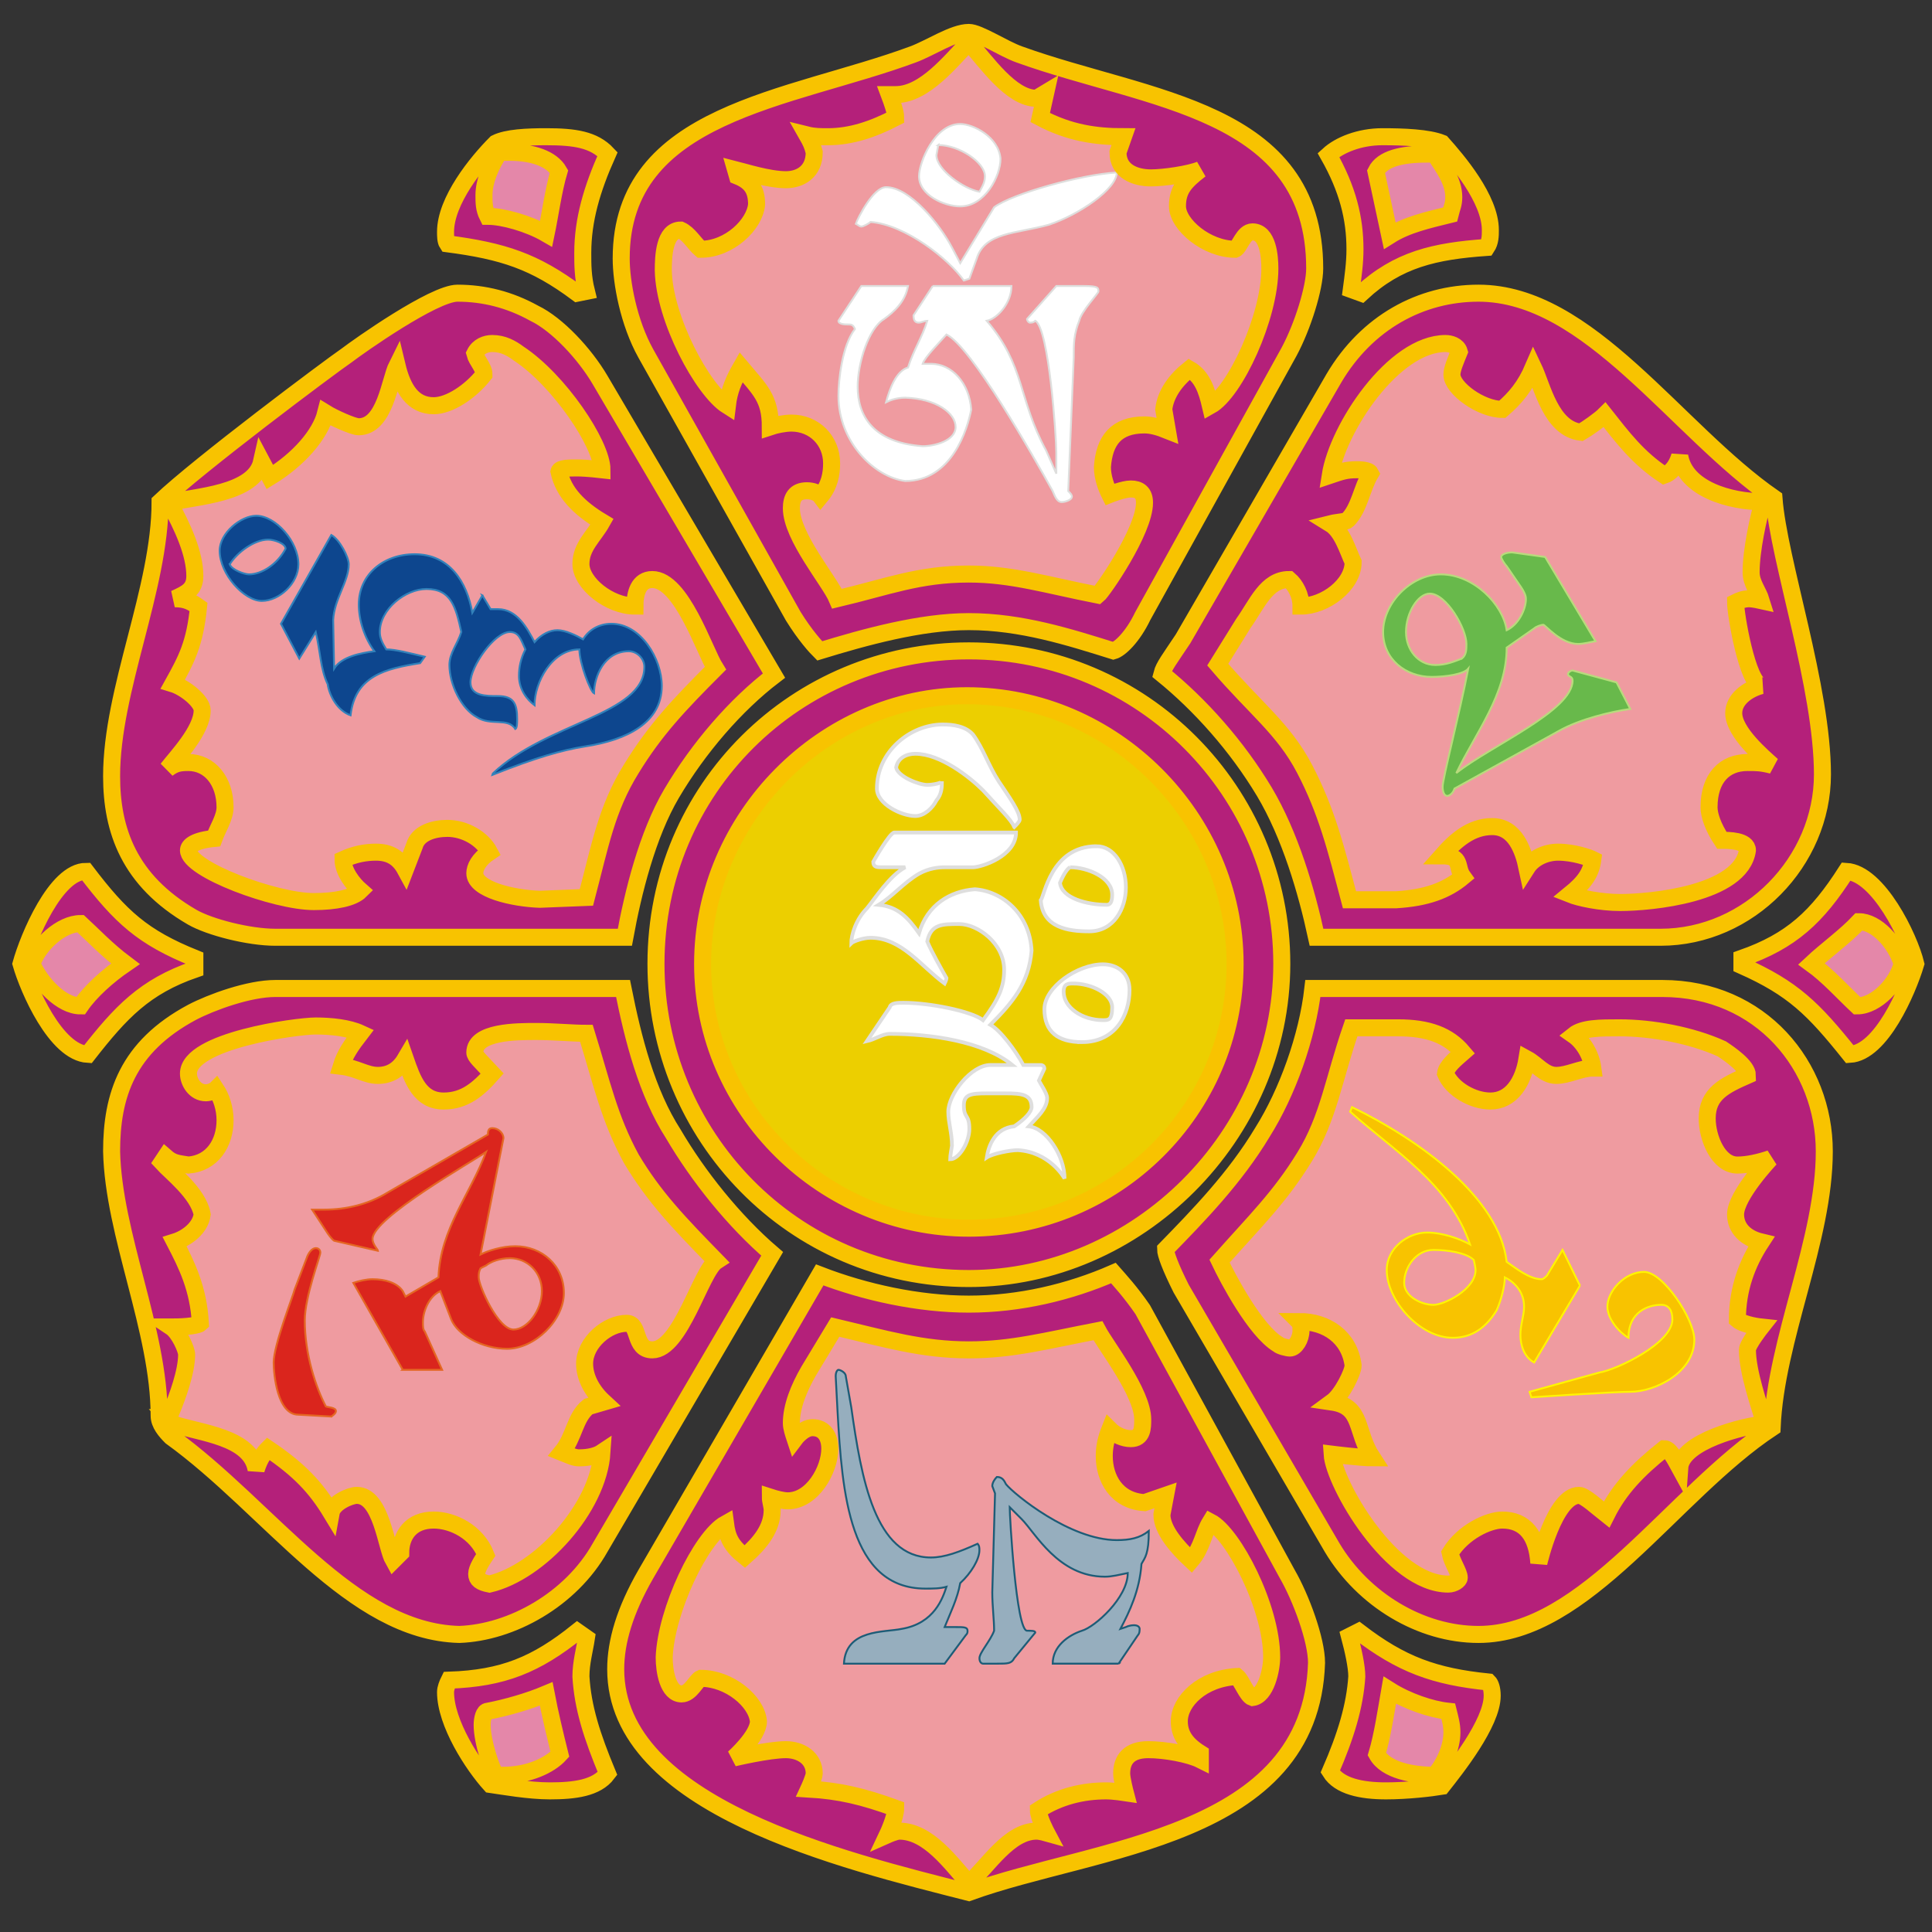 <?xml version="1.0" encoding="utf-8"?>
<svg version="1.0" width="673.228" height="673.228" viewBox="0 0 64 64" id="svg2480" style="fill-rule:evenodd" xmlns="http://www.w3.org/2000/svg">
  <rect x="0" y="0" width="64" height="64" fill="#333333" stroke="none"/>
  <g id="g3870" style="" transform="matrix(0.353, 0, 0, 0.353, -1.439, -1.636)">
    <path d="m 55.486,163.636 c -1.633,0.686 -3.694,1.288 -5.498,1.632 -0.345,0 -0.515,0.686 -0.515,1.288 0,1.633 0.945,4.294 1.288,4.726 l 0.688,0 c 2.405,0 4.381,-0.947 5.325,-1.978 -0.429,-1.717 -0.945,-3.865 -1.288,-5.668 l -6e-6,1e-5 z m 79.2,-0.343 c -0.343,1.975 -0.686,4.294 -1.202,6.011 0.858,1.546 3.436,1.978 5.411,1.978 0.858,-0.947 1.632,-2.577 1.632,-4.038 0,-0.688 -0.172,-1.29 -0.345,-1.976 -1.631,-0.172 -3.865,-0.946 -5.498,-1.975 l 0,-1e-5 z m 39.601,-68.207 c 1.546,1.117 3.007,2.748 4.294,3.951 1.805,0 3.781,-2.148 4.21,-3.951 -0.602,-1.976 -2.405,-3.951 -4.038,-3.951 -1.288,1.374 -3.093,2.663 -4.467,3.951 z m -39.601,-68.377 -1.288,-6.013 c 0.602,-1.203 2.405,-1.633 4.724,-1.633 l 0.774,0 c 0.858,1.29 1.803,2.577 1.803,4.038 0,0.688 -0.171,0.945 -0.343,1.633 -2.062,0.515 -4.037,0.945 -5.67,1.976 l 0,10e-6 z M 55.486,26.537 c -1.633,-0.945 -4.037,-1.633 -5.498,-1.633 -0.345,-0.686 -0.345,-1.288 -0.345,-1.976 0,-1.288 0.602,-2.748 1.462,-4.037 l 0.945,0 c 2.146,0 3.951,0.602 4.637,1.805 -0.515,1.717 -0.858,4.208 -1.202,5.841 l -1e-6,0 z m -39.515,68.55 c -1.633,1.117 -3.265,2.577 -4.21,3.951 -1.803,0 -3.779,-2.148 -4.553,-3.951 0.602,-1.803 2.75,-3.779 4.553,-3.779 1.117,1.029 2.491,2.491 4.21,3.779 z" id="_26327096" style="fill:#e487a9;stroke:#f19abe;stroke-width:0.564;stroke-miterlimit:4;stroke-opacity:1;stroke-dasharray:none"/>
    <path d="m 63.475,113.382 c 2.148,3.608 4.467,6.013 7.989,9.622 -1.46,0.945 -3.35,8.332 -6.013,8.332 -1.805,0 -1.117,-2.491 -2.405,-2.491 -1.805,0 -3.951,1.805 -3.951,3.781 0,1.288 0.686,2.577 1.803,3.608 l -1.46,0.429 c -1.29,1.031 -1.29,2.834 -2.491,4.294 0.859,0.345 1.202,0.515 1.633,0.515 0.858,0 1.631,-0.17 2.146,-0.515 -0.343,5.241 -5.841,11.254 -10.566,12.369 -0.858,-0.171 -1.202,-0.429 -1.202,-0.945 0,-0.515 0.515,-1.287 0.858,-1.803 -0.858,-2.148 -3.093,-3.265 -4.896,-3.265 -2.148,0 -3.093,1.462 -3.093,3.093 l -0.688,0.688 c -0.686,-1.204 -1.115,-6.099 -3.436,-6.099 -0.6,0 -2.233,0.687 -2.405,1.632 -1.46,-2.405 -3.006,-4.038 -5.927,-6.013 -0.343,0.343 -0.772,0.858 -1.117,1.975 -0.515,-3.092 -5.239,-3.436 -7.816,-4.294 l -0.515,-0.602 c 0.172,0 0.172,-0.345 0.343,-0.516 0.602,-1.46 1.46,-3.781 1.46,-5.411 0,-0.431 -0.686,-2.062 -1.46,-2.577 1.633,0 2.577,-0.172 2.75,-0.345 -0.172,-3.264 -1.29,-5.498 -2.405,-7.644 1.115,-0.345 2.405,-1.29 2.575,-2.577 -0.343,-1.976 -2.92,-3.951 -3.779,-4.896 l 0.343,-0.515 c 0.688,0.602 1.117,0.602 2.148,0.772 2.234,-0.17 3.436,-2.062 3.436,-4.208 0,-1.117 -0.343,-2.148 -0.859,-2.922 -0.172,0.173 -0.602,0.345 -0.945,0.345 -1.031,0 -1.633,-1.031 -1.633,-1.805 0,-3.091 10.137,-4.467 11.94,-4.467 1.46,0 3.093,0.172 4.21,0.688 -0.86,1.117 -1.46,1.975 -1.805,3.093 1.46,0.17 2.32,0.858 3.436,0.858 1.117,0 1.976,-0.515 2.577,-1.546 0.688,1.975 1.376,3.951 3.608,3.951 1.976,0 3.265,-1.117 4.553,-2.577 -1.117,-1.202 -1.633,-1.631 -1.633,-1.975 0,-1.976 3.951,-1.976 5.756,-1.976 1.631,0 3.436,0.172 4.724,0.172 1.46,4.724 2.148,7.988 4.21,11.767 l -6e-6,1.1e-4 z m 31.697,17.953 c 4.038,0 7.216,-0.859 12.112,-1.803 0.774,1.46 4.21,5.841 4.21,8.332 0,0.774 0,1.805 -1.117,1.805 -0.687,0 -1.46,-0.345 -1.975,-0.858 -0.343,0.858 -0.516,1.631 -0.516,2.491 0,2.06 1.117,4.208 3.779,4.38 l 1.976,-0.687 -0.343,1.805 c 0,1.46 1.46,3.091 2.749,4.294 1.031,-1.204 1.115,-2.491 1.803,-3.609 2.148,1.117 5.755,7.989 5.755,12.714 0,1.115 -0.514,3.607 -1.803,3.779 -0.515,-0.172 -1.031,-1.633 -1.46,-1.975 -3.263,0.172 -5.411,2.319 -5.411,4.21 0,1.202 0.602,2.146 1.976,3.007 l 0,0.6 c -1.031,-0.515 -3.265,-0.945 -4.896,-0.945 -1.805,0 -2.491,0.945 -2.491,2.235 0,0.515 0.343,1.803 0.343,1.803 0,0 -1.117,-0.171 -1.803,-0.171 -2.148,0 -4.382,0.515 -6.358,1.803 0,0.688 0.774,2.148 0.774,2.148 0,0 -0.602,-0.173 -0.945,-0.173 -2.577,0 -4.553,3.265 -6.358,4.896 -1.631,-1.803 -3.779,-4.896 -6.529,-4.896 -0.343,0 -1.115,0.343 -1.115,0.343 0,0 0.772,-1.631 0.772,-2.491 -3.093,-1.115 -5.239,-1.631 -8.161,-1.803 0,0 0.516,-1.117 0.516,-1.46 0,-1.46 -1.288,-2.235 -2.662,-2.235 -1.633,0 -4.896,0.774 -4.896,0.774 0,0 2.319,-2.062 2.319,-3.436 -0.172,-1.891 -2.75,-4.038 -5.411,-4.038 -0.429,0.171 -0.945,1.46 -1.805,1.46 -1.288,0 -1.631,-2.148 -1.631,-3.436 0.171,-4.382 3.436,-11.254 5.755,-12.542 0.172,1.288 0.515,2.062 1.803,3.093 1.462,-1.29 2.577,-2.664 2.577,-4.382 0,-0.343 -0.171,-0.858 -0.171,-1.202 0.516,0.171 1.202,0.343 1.631,0.343 2.32,0 3.953,-2.921 3.953,-4.896 0,-1.117 -0.516,-1.976 -1.633,-1.976 -0.86,0 -1.633,1.031 -1.633,1.031 -0.172,-0.515 -0.343,-1.031 -0.343,-1.46 0,-1.547 0.686,-3.265 1.631,-4.896 l 2.491,-4.124 c 4.725,1.117 8.161,2.146 12.542,2.146 l 1.2e-5,5e-5 z m 31.526,-18.124 c 2.234,-3.608 2.75,-7.387 4.382,-12.113 l 4.38,0 c 2.834,0 4.724,0.688 6.099,2.319 -0.688,0.602 -1.546,1.29 -1.633,1.975 0.602,1.46 2.577,2.577 4.208,2.577 1.976,0 3.093,-1.803 3.438,-3.951 0.945,0.515 1.631,1.546 2.748,1.546 1.117,0 2.319,-0.688 3.436,-0.688 -0.17,-1.288 -0.945,-2.491 -1.803,-3.091 0.859,-0.688 2.491,-0.688 4.294,-0.688 3.093,0 6.787,0.688 9.622,1.976 0.772,0.515 2.405,1.633 2.405,2.491 -2.148,0.945 -3.779,1.719 -3.779,4.037 0,1.803 1.031,4.381 2.834,4.381 0.945,0 2.062,-0.257 3.093,-0.602 0,0 -3.265,3.438 -3.265,5.241 0,1.288 0.945,2.232 2.407,2.577 -1.29,1.975 -2.234,4.38 -2.234,7.301 0.602,0.515 2.234,0.688 2.234,0.688 0,0 -1.29,1.631 -1.29,2.146 0,2.062 1.117,5.241 1.632,6.96 -1.976,0.17 -7.818,1.631 -7.989,4.122 -0.515,-0.945 -0.945,-1.803 -1.46,-1.803 -2.491,1.975 -4.21,3.779 -5.411,6.186 -0.774,-0.602 -2.062,-1.805 -2.577,-1.805 -2.321,0 -3.781,6.356 -3.781,6.356 -0.171,-2.576 -1.288,-4.037 -3.436,-4.037 -1.288,0 -3.693,1.117 -4.896,3.093 0.172,0.86 0.859,1.805 0.859,2.32 0,0.257 -0.515,0.6 -1.031,0.6 -5.326,0 -10.737,-9.449 -10.909,-12.197 0,0 2.75,0.343 3.781,0.343 -1.632,-2.491 -0.86,-4.81 -3.781,-5.239 0.945,-0.688 1.976,-2.836 1.976,-3.436 -0.343,-2.664 -2.491,-4.124 -5.068,-4.124 0.172,0.171 0.172,0.686 0.172,0.859 0,0.774 -0.515,1.632 -1.031,1.632 -0.257,0 -0.945,-0.172 -1.117,-0.345 -2.147,-1.288 -4.724,-6.184 -5.498,-7.816 3.351,-3.779 5.67,-6.013 7.989,-9.792 l 2e-5,-10e-6 z m 0,-36.422 c -1.976,-3.781 -4.638,-5.67 -8.16,-9.794 l 2.405,-3.865 c 1.288,-1.803 2.148,-4.124 4.294,-4.124 0.602,0.516 1.117,1.46 1.117,2.491 2.235,0 4.896,-1.976 4.896,-4.124 -0.515,-1.115 -1.031,-2.92 -2.148,-3.607 0.688,-0.172 1.462,-0.172 1.633,-0.345 1.117,-1.115 1.29,-2.92 2.148,-4.38 -0.172,-0.343 -1.031,-0.343 -1.288,-0.343 -1.031,0 -1.462,0.171 -2.493,0.515 0.688,-4.381 5.929,-12.369 10.825,-12.369 0.429,0 1.117,0.171 1.288,0.772 -0.343,0.859 -0.686,1.633 -0.686,2.148 0,1.288 2.748,3.264 4.724,3.264 1.203,-1.031 2.148,-2.148 2.92,-3.951 0.86,1.803 1.633,5.756 4.467,6.099 0.602,-0.343 1.805,-1.203 2.235,-1.633 1.632,2.062 3.093,4.037 5.584,5.67 0.516,-0.172 1.117,-0.688 1.46,-1.805 0.515,3.093 4.724,4.296 7.816,4.296 -0.429,1.46 -1.117,4.553 -1.117,6.615 0,1.029 0.688,1.803 0.947,2.662 0,0 -0.774,-0.171 -1.117,-0.171 -0.515,0 -0.945,0.171 -1.29,0.343 0,1.117 1.117,7.646 2.407,7.816 -1.29,0.345 -2.577,1.29 -2.577,2.577 0,1.803 2.748,4.124 3.606,4.896 -1.029,-0.257 -1.46,-0.257 -2.319,-0.257 -2.148,0 -3.609,1.46 -3.609,4.208 0,0.688 0.345,1.805 1.204,3.093 0.602,0 2.405,0 2.405,0.945 -0.602,4.124 -9.106,4.898 -11.94,4.898 -1.89,0 -3.865,-0.431 -4.725,-0.774 1.376,-1.117 1.977,-1.976 2.148,-3.264 -0.343,-0.172 -1.803,-0.688 -3.263,-0.688 -1.117,0 -2.321,0.515 -2.92,1.46 -0.345,-1.633 -1.117,-3.865 -3.265,-3.865 -1.976,0 -3.436,1.288 -4.724,2.748 1.975,0 1.287,1.031 1.975,1.976 -1.546,1.29 -3.437,1.976 -6.271,2.148 l -4.381,0 c -1.29,-4.896 -2.148,-8.332 -4.21,-12.283 l 4e-5,-3.6e-5 z M 95.172,58.492 c -4.724,0 -7.644,1.203 -12.369,2.32 -0.686,-1.633 -4.294,-5.842 -4.294,-8.504 0,-0.946 0.343,-1.633 1.46,-1.633 0.515,0 1.031,0.172 1.288,0.515 0.86,-1.031 1.031,-2.148 1.031,-3.093 0,-2.148 -1.633,-3.779 -3.779,-3.779 -0.602,0 -1.46,0.171 -1.976,0.343 0,-2.663 -0.945,-3.436 -2.75,-5.584 -0.686,1.203 -1.117,2.148 -1.288,3.608 -2.32,-1.46 -5.927,-8.161 -6.013,-12.714 0,-1.288 0.086,-3.779 1.633,-3.779 0.772,0.343 1.288,1.288 1.889,1.803 2.662,0 5.068,-2.319 5.239,-4.208 0,-1.376 -0.516,-2.148 -1.803,-2.663 l -0.172,-0.602 c 0.688,0.172 3.093,0.945 4.725,0.945 1.374,0 2.662,-0.772 2.662,-2.577 -0.171,-0.686 -0.343,-1.029 -0.686,-1.631 0.686,0.171 1.288,0.171 1.976,0.171 2.148,0 4.208,-0.686 6.356,-1.803 0,-0.515 -0.343,-1.46 -0.602,-2.148 l 0.602,0 c 2.75,0 5.241,-3.263 6.872,-4.896 1.633,1.803 3.951,5.241 6.358,5.241 l 0.858,-0.515 -0.515,2.319 c 2.748,1.46 5.239,1.803 7.817,1.803 l -0.516,1.46 c 0,1.805 1.633,2.407 3.093,2.407 1.203,0 3.608,-0.345 4.639,-0.774 -1.46,1.117 -2.148,1.89 -2.148,3.436 0,1.719 2.75,4.037 5.411,4.037 0.431,-0.171 0.774,-1.633 1.633,-1.633 1.46,0 1.632,2.32 1.632,3.438 0,4.553 -3.265,11.595 -5.584,12.885 -0.343,-1.46 -0.772,-2.75 -1.976,-3.436 -1.288,1.031 -2.234,2.319 -2.405,3.779 l 0.343,1.976 c -0.859,-0.343 -1.547,-0.515 -2.148,-0.515 -2.662,0 -3.779,1.46 -3.951,3.951 0,0.945 0.345,1.891 0.688,2.577 0,0 1.288,-0.515 1.975,-0.515 0.772,0 1.288,0.345 1.288,1.29 0,2.662 -3.951,8.332 -4.381,8.675 -4.81,-0.945 -8.075,-1.976 -12.112,-1.976 L 95.172,58.492 z M 29.544,49.386 c 2.662,-1.631 4.724,-3.951 5.239,-6.013 0.688,0.431 2.577,1.29 3.093,1.29 2.491,0 2.92,-4.381 3.608,-5.756 0.515,2.148 1.46,3.781 3.436,3.781 1.46,0 3.436,-1.29 4.724,-2.92 0,-0.688 -0.686,-1.29 -0.859,-1.976 0.345,-0.688 1.031,-0.945 1.633,-0.945 1.031,0 1.803,0.429 2.491,0.945 3.779,2.491 7.816,8.504 7.816,10.909 0,0 -1.46,-0.172 -2.319,-0.172 -0.774,0 -1.633,0 -1.719,0.343 0.431,1.977 1.891,3.438 4.038,4.725 -0.772,1.374 -1.976,2.319 -1.976,3.951 0,1.803 2.663,3.951 5.068,3.951 0,-1.202 0.343,-2.491 1.633,-2.491 2.748,0 4.896,6.701 5.927,8.334 -3.436,3.436 -5.67,5.797 -7.903,9.449 -2.32,3.737 -2.92,7.173 -4.21,12.069 l -4.381,0.172 c -2.491,-0.086 -6.099,-0.903 -6.099,-2.449 0,-0.516 0.345,-1.288 1.374,-1.976 -0.686,-1.288 -2.319,-2.234 -3.951,-2.234 -1.288,0 -2.748,0.431 -3.091,1.633 l -0.86,2.234 c -0.602,-1.117 -1.46,-1.633 -2.748,-1.633 -0.945,0 -1.976,0.172 -3.093,0.688 0,1.115 0.945,2.319 1.633,2.92 -0.688,0.686 -2.32,1.031 -4.382,1.031 -3.607,0 -11.768,-3.006 -11.768,-4.812 0,-0.429 0.602,-0.945 2.405,-1.115 0.343,-0.947 1.031,-1.977 1.031,-2.922 0,-2.491 -1.46,-4.208 -3.436,-4.208 -0.858,0 -1.288,0.086 -1.976,0.602 0.858,-1.117 3.263,-3.608 3.263,-5.498 0,-0.86 -1.631,-2.148 -2.748,-2.491 1.288,-2.32 2.062,-3.781 2.405,-7.217 -0.602,-0.429 -1.117,-0.772 -2.232,-0.772 1.115,-0.515 1.889,-0.86 1.889,-2.148 0,-2.062 -1.117,-4.553 -2.405,-6.872 2.405,-0.602 7.989,-0.774 8.675,-3.867 l 0.774,1.46 1.4e-5,3.3e-5 z" id="_26312976" style="fill:#ef9ba0;stroke:#f19abe;stroke-width:0.564;stroke-miterlimit:4;stroke-opacity:1;stroke-dasharray:none"/>
    <path d="m 70.174,95.086 c 0,-13.745 11.426,-25.17 24.827,-25.17 13.743,0 25.168,11.425 25.168,25.17 0,13.743 -11.252,24.825 -24.997,24.825 -13.571,0 -24.997,-11.082 -24.997,-24.825 l -1e-4,0 z" id="_26312200" style="fill:#eccf00;stroke:#fac300;stroke-width:0.564;stroke-miterlimit:4;stroke-opacity:1;stroke-dasharray:none"/>
  </g>
  <g id="g2516" style="" transform="matrix(0.353, 0, 0, 0.353, -1.439, -1.636)">
    <path d="m 25.635,57.589 c 0.688,-1.117 2.32,-2.319 3.608,-2.319 0.515,0 1.633,0.343 1.633,0.859 -0.774,1.46 -2.234,2.405 -3.436,2.405 -0.429,0 -1.633,-0.429 -1.805,-0.945 l 1e-5,3e-6 z m 3.007,3.436 c 1.633,0 3.436,-1.633 3.436,-3.436 0,-2.148 -2.146,-4.553 -3.951,-4.553 -1.46,0 -3.436,1.633 -3.436,3.265 0,2.233 2.32,4.724 3.951,4.724 l 0,0 z m 20.703,-0.516 -0.945,1.633 c -0.515,-2.92 -2.148,-5.498 -5.412,-5.498 -2.922,0 -5.241,1.89 -5.241,4.725 0,1.46 0.516,3.091 1.46,4.38 -1.288,0.171 -3.093,0.516 -3.779,1.633 l -0.086,-4.553 c 0.086,-1.976 1.46,-3.608 1.46,-5.241 0,-0.688 -0.859,-2.319 -1.633,-2.748 l -4.724,8.332 1.717,3.263 1.546,-2.491 c 0.429,1.805 0.429,3.438 1.117,4.898 0.172,1.115 0.945,2.491 2.148,2.92 0.429,-3.694 3.263,-4.38 6.529,-4.896 l 0.429,-0.602 c -1.46,-0.345 -2.75,-0.688 -3.608,-0.688 -0.429,-0.688 -0.602,-1.117 -0.602,-1.633 0,-2.146 2.405,-4.037 4.381,-4.037 2.32,0 2.75,1.719 3.265,4.037 -0.345,1.117 -1.117,1.976 -1.117,3.093 0,1.805 1.117,4.124 2.577,4.896 1.288,0.86 2.92,0 3.608,1.117 0.171,-0.086 0.171,-0.602 0.171,-0.945 0,-1.46 -0.343,-2.148 -1.803,-2.148 -1.117,0 -2.577,0 -2.577,-1.288 0,-1.46 2.234,-4.725 3.694,-4.725 0.859,0 1.031,0.688 1.46,1.633 -0.429,0.858 -0.602,1.633 -0.602,2.491 0,1.29 0.772,2.234 1.46,2.75 0,-2.148 1.633,-5.241 4.21,-5.241 0,1.289 1.031,3.951 1.374,4.124 0,-1.546 0.945,-3.951 3.263,-3.951 0.774,0 1.46,0.686 1.46,1.46 0,4.509 -9.148,5.197 -14.216,10.007 l -0.042,0.13 c 4.124,-1.633 6.529,-2.32 8.677,-2.663 3.951,-0.602 7.215,-2.234 7.215,-5.67 0,-2.577 -1.976,-5.841 -4.724,-5.841 -1.203,0 -2.148,0.602 -2.663,1.46 -0.602,-0.343 -1.633,-0.858 -2.405,-0.858 -0.688,0 -1.46,0.343 -2.148,1.115 -0.688,-1.288 -1.633,-3.091 -3.436,-3.091 l -0.688,0 -0.772,-1.29 7e-6,5e-6 z" id="path2518" style="fill:#0d468e;stroke:#3281ba;stroke-width:0.176"/>
    <path d="m 35.17,137.563 c 0.259,-0.172 0.429,-0.343 0.429,-0.515 0,-0.343 -0.772,-0.343 -0.945,-0.429 -0.945,-1.803 -1.976,-4.896 -1.976,-8.075 0,-2.233 1.46,-6.013 1.46,-6.356 0,-0.259 -0.171,-0.429 -0.429,-0.429 -0.343,0 -0.688,0.429 -0.858,0.945 l -1.117,2.92 c -0.172,0.688 -1.976,5.239 -1.976,6.872 0,1.117 0.343,4.896 2.319,4.896 l 3.093,0.172 -5e-6,-1e-5 z m 14.517,-14.174 c 0.429,-0.343 1.29,-0.686 2.234,-0.686 1.631,0 3.007,1.288 3.007,3.093 0,1.803 -1.376,3.607 -2.664,3.607 -1.46,0 -3.263,-4.122 -3.263,-4.896 0,-0.343 0,-0.515 0.171,-0.858 l 0.515,-0.259 -5e-6,0 z m -7.816,9.794 3.693,0 -1.631,-3.608 c -0.172,-0.173 -0.172,-0.515 -0.172,-0.859 0,-0.945 0.516,-2.405 1.633,-2.92 l 1.031,2.662 c 0.6,1.46 2.92,2.749 5.239,2.749 2.577,0 5.327,-2.663 5.327,-5.241 0,-2.577 -2.062,-4.381 -4.553,-4.381 -1.29,0 -2.577,0.429 -3.265,0.774 l 2.148,-10.911 c 0,-0.515 -0.516,-0.945 -1.031,-0.945 -0.259,0 -0.429,0.086 -0.429,0.602 l -9.363,5.411 c -1.805,1.117 -3.867,1.633 -6.013,1.633 l -1.117,0 1.46,2.232 c 0,0 0.343,0.515 0.602,0.688 l 4.122,0.945 c 0,-0.086 -0.515,-0.602 -0.515,-1.117 0,-1.976 9.451,-7.301 10.652,-8.16 -1.46,3.951 -4.294,7.215 -4.467,11.768 l -3.093,1.805 -0.257,-0.515 c -0.515,-0.774 -1.633,-1.117 -2.836,-1.117 -0.6,0 -1.288,0.173 -1.803,0.343 l 4.639,8.161 -1.3e-5,5e-5 z" id="path2520" style="fill:#da251d;stroke:#e46723;stroke-width:0.176"/>
    <path d="m 141.259,66.437 c -0.688,0.259 -1.46,0.602 -2.491,0.602 -1.633,0 -2.75,-1.46 -2.75,-3.093 0,-1.803 1.117,-3.606 2.235,-3.606 1.546,0 3.436,3.263 3.436,4.724 0,0.516 0,1.031 -0.429,1.374 l -1e-5,3e-6 z m 7.816,-9.535 -3.093,-0.429 c -0.515,0 -1.029,0.172 -1.029,0.429 0,0.172 0.343,0.688 0.514,0.86 l 1.117,1.631 c 0.688,0.947 0.688,1.29 0.688,1.462 0,0.945 -0.688,2.405 -1.805,2.921 -0.343,-2.405 -3.091,-5.241 -6.184,-5.241 -2.75,0 -5.411,2.663 -5.411,5.411 0,2.577 2.146,4.21 4.553,4.21 1.374,0 3.007,-0.259 3.436,-0.772 -0.774,4.036 -2.405,10.307 -2.405,11.08 0,0.516 0.17,0.86 0.429,0.86 0.171,0 0.515,-0.172 0.686,-0.688 l 9.794,-5.411 c 1.976,-1.117 4.896,-1.805 6.699,-2.062 l -1.288,-2.491 -4.124,-1.117 c -0.172,0 -0.429,0.173 -0.429,0.343 0,0.259 0.429,0.172 0.429,0.602 0,2.836 -7.646,6.099 -10.909,8.677 1.803,-3.781 4.724,-7.387 4.724,-11.77 l 2.577,-1.803 c 0.172,-0.172 0.688,-0.343 0.86,-0.343 0.171,0 1.631,1.803 3.264,1.803 0.515,0 1.117,-0.172 1.633,-0.257 l -4.725,-7.904 1e-5,1.3e-5 z" id="path2522" style="fill:#68b94b;stroke:#b8db7c;stroke-width:0.176"/>
    <path d="m 109.045,160.758 1.805,-2.664 c 0.171,-0.173 0.171,-0.429 0.171,-0.602 0,-0.171 -0.171,-0.343 -0.515,-0.343 -0.085,0 -0.429,0 -0.772,0.172 l -0.515,0.171 c 0.859,-1.632 1.803,-3.608 1.976,-6.099 0.343,-0.6 0.688,-0.945 0.688,-3.091 -0.86,0.686 -1.805,0.859 -3.006,0.859 -4.382,0 -9.622,-4.296 -10.394,-5.241 -0.172,-0.343 -0.345,-0.686 -0.86,-0.686 -0.171,0.17 -0.429,0.515 -0.429,0.858 l 0.258,0.688 -0.258,9.277 c 0,1.29 0.172,2.577 0.172,3.608 -0.345,0.945 -1.376,2.062 -1.376,2.577 0,0.343 0.172,0.515 0.345,0.515 l 1.288,0 c 1.031,0 1.374,0 1.632,-0.515 l 1.976,-2.405 c 0,-0.173 -0.343,-0.173 -0.772,-0.173 -1.031,0 -1.633,-10.823 -1.633,-11.597 l 1.117,1.117 c 1.288,1.288 3.436,5.411 7.816,5.411 0.688,0 1.288,-0.173 2.148,-0.343 0,2.319 -3.093,5.068 -4.296,5.411 -1.288,0.429 -2.748,1.46 -2.748,3.093 l 6.184,0 -5e-5,2e-5 z m -16.321,0 1.976,-2.664 c 0.172,-0.173 0.172,-0.257 0.172,-0.429 0,-0.343 -0.345,-0.343 -1.117,-0.343 l -1.031,0 c 0.516,-1.289 1.203,-2.663 1.46,-4.124 1.031,-0.945 1.803,-2.234 1.803,-3.093 0,-0.172 0,-0.429 -0.171,-0.602 -1.719,0.774 -3.093,1.29 -4.381,1.29 -5.241,0 -6.529,-7.389 -7.473,-14.088 l -0.515,-2.92 c 0,-0.345 -0.515,-0.602 -0.688,-0.602 -0.086,0 -0.259,0.172 -0.259,0.602 l 0.172,3.264 c 0.429,7.732 1.117,16.665 8.247,16.665 0.686,0 1.374,0 1.976,-0.172 -0.345,1.031 -1.117,3.436 -4.21,3.951 -1.633,0.345 -5.239,0 -5.412,3.265 l 9.449,0 2e-6,1e-5 z" id="path2524" style="fill:#96aebe;stroke:#1d5c77;stroke-width:0.176"/>
    <path d="m 147.615,135.245 0.172,0.515 c 0,0 7.646,-0.515 9.277,-0.515 2.32,0 6.013,-1.805 6.013,-4.896 0,-1.891 -2.92,-6.358 -4.723,-6.358 -1.805,0 -3.436,1.805 -3.436,3.265 0,1.202 1.202,2.491 1.976,2.92 0,-2.405 1.803,-3.093 3.091,-3.093 0.688,0 1.031,0.515 1.031,1.374 0,2.234 -5.239,4.725 -6.871,4.982 l -6.529,1.805 -1e-5,1e-5 z m -5.239,-12.371 c 0,0 0.17,0.688 0.17,0.946 0,1.803 -2.92,3.264 -3.951,3.264 -1.117,0 -2.748,-0.772 -2.748,-2.062 0,-1.46 1.117,-3.093 2.748,-3.093 1.29,0 3.093,0.259 3.781,0.945 l 0,0 z m 9.964,2.407 -1.633,-3.352 -1.46,2.407 c -0.172,0.171 -0.343,0.343 -0.516,0.343 -1.117,0 -2.405,-1.031 -3.265,-1.632 -0.686,-6.013 -8.16,-11.425 -14.516,-14.518 l -0.173,0.429 c 4.208,3.78 9.277,6.701 11.252,12.455 -0.945,-0.515 -2.575,-1.115 -4.037,-1.115 -1.803,0 -3.779,1.46 -3.779,3.522 0,2.834 3.093,6.356 6.186,6.356 1.46,0 2.92,-0.602 4.122,-2.577 0.431,-0.945 0.774,-2.319 0.774,-3.093 1.031,0.515 1.803,1.46 1.803,2.75 0,0.858 -0.343,1.631 -0.343,2.662 0,0.945 0.343,2.062 1.288,2.577 l 4.296,-7.215 1e-5,10e-6 z" id="path2526" style="fill:#f8c300;stroke:#fff500;stroke-width:0.176"/>
    <path d="m 99.253,82.244 c 0.173,-0.172 0.516,-0.516 0.516,-0.688 0,-0.772 -0.945,-2.062 -1.976,-3.608 -0.945,-1.46 -1.46,-3.091 -2.405,-4.381 -0.688,-0.772 -1.805,-0.945 -2.836,-0.945 -3.091,0 -6.184,2.577 -6.184,6.013 0,1.46 2.319,2.577 3.608,2.577 0.859,0 1.631,-0.774 1.976,-1.46 0.515,-0.602 0.515,-1.29 0.515,-1.805 0,0.172 -0.86,0.345 -1.376,0.345 -0.772,0 -2.748,-0.774 -2.92,-1.633 0.172,-0.945 1.031,-1.288 1.805,-1.288 2.319,0 5.067,2.146 6.356,3.436 1.46,1.631 2.662,2.748 2.92,3.436 l 1.3e-5,-1.9e-5 z M 87.999,82.759 c -0.429,0 -1.976,2.748 -1.976,2.748 0,0.515 0.345,0.515 0.86,0.515 l 2.146,0 c -1.46,0.774 -2.834,2.92 -3.607,3.865 -1.031,1.031 -1.46,2.491 -1.46,3.265 0.171,-0.172 1.115,-0.515 1.803,-0.515 2.92,0 4.724,2.663 6.958,4.294 0,0 0.173,-0.343 0.173,-0.515 -0.345,-0.6 -1.46,-2.576 -1.805,-3.436 0.345,-1.631 1.376,-1.631 3.006,-1.631 1.719,0 4.21,1.803 4.21,4.294 0,1.633 -0.515,2.748 -1.976,4.726 -1.117,-0.86 -5.068,-1.633 -7.473,-1.633 -0.515,0 -1.203,0 -1.29,0.429 l -2.146,3.179 c 0.772,-0.172 1.46,-0.688 2.146,-0.688 3.867,0 8.763,0.688 11.511,2.92 l -2.062,0 c -1.803,0 -3.951,2.75 -3.951,4.381 0,1.031 0.345,1.975 0.345,3.179 0,0.086 -0.172,0.945 -0.172,1.288 0.858,0 1.803,-1.631 1.803,-2.834 0,-1.46 -0.516,-0.945 -0.516,-2.232 0,-1.031 0.688,-1.117 2.148,-1.117 l 1.805,0 c 1.46,0 2.405,0.086 2.405,1.288 0,0.429 -0.602,1.117 -1.633,1.805 -1.803,0.171 -2.405,1.803 -2.577,2.921 0.515,-0.345 2.148,-0.688 2.92,-0.688 2.92,0.172 4.296,2.491 4.382,2.663 0,-2.148 -1.719,-4.725 -3.352,-4.896 0.774,-0.86 1.719,-1.633 1.719,-2.663 0,-0.429 -0.602,-1.29 -0.774,-1.633 l 0.515,-1.117 c 0,-0.343 -0.343,-0.343 -0.343,-0.343 l -1.633,0 c -0.686,-1.288 -2.146,-3.264 -3.093,-3.779 2.062,-2.062 3.608,-3.867 3.867,-6.958 -0.172,-3.438 -2.75,-5.584 -5.327,-5.756 -2.319,0.172 -4.467,1.46 -5.239,4.124 -1.031,-1.46 -1.976,-2.491 -3.781,-2.664 1.29,-0.772 2.32,-2.062 3.781,-2.92 0.945,-0.516 1.803,-0.602 2.405,-0.602 l 2.664,0 c 0.772,0 4.037,-1.031 4.037,-3.263 l -11.426,0 -2.9e-5,2.9e-5 z m 16.493,3.263 c 1.633,0 3.953,0.945 3.953,2.577 0,0.688 -0.172,0.945 -0.515,0.945 -1.805,0 -4.21,-0.602 -4.382,-2.062 0.431,-1.031 0.774,-1.374 0.945,-1.46 l 0,-4e-6 z m 2.491,-1.976 c -4.294,0 -4.896,4.725 -5.239,5.068 0.173,2.577 2.577,2.92 4.553,2.92 2.319,0 3.436,-2.148 3.436,-4.124 0,-2.06 -1.117,-3.865 -2.75,-3.865 l -1e-5,1e-5 z m -2.147,12.885 c 1.633,0 3.608,0.945 3.608,2.234 0,1.203 -0.345,1.203 -0.86,1.203 -1.976,0 -3.693,-1.203 -3.693,-2.664 0,-0.774 0.429,-0.774 0.945,-0.774 l 0,3e-6 z m 0.772,5.498 c 3.179,0 4.467,-2.575 4.467,-4.896 0,-1.633 -1.202,-2.405 -2.491,-2.405 -2.405,0 -5.498,2.148 -5.498,4.21 0,2.147 1.29,3.091 3.522,3.091 l -1e-5,0 z" id="path2528" style="fill:#ffffff;stroke:#dededd;stroke-width:0.352"/>
    <path d="m 91.607,31.475 -1.803,2.75 c 0,0.516 0.172,0.686 0.515,0.686 0.171,0 0.516,-0.171 0.772,-0.171 -0.429,1.46 -1.288,2.748 -1.803,4.38 -1.117,0.343 -1.719,1.976 -2.062,3.265 0.343,-0.172 0.945,-0.431 1.803,-0.431 2.922,0.086 4.725,1.46 4.725,2.75 0,1.288 -1.976,1.803 -3.093,1.803 -4.724,-0.343 -6.099,-2.92 -6.099,-5.584 0,-2.233 1.031,-5.498 2.491,-6.356 0.945,-0.686 1.976,-1.633 2.234,-3.093 l -4.381,0 -2.148,3.265 c 0,0.343 0.688,0.343 0.859,0.343 0.345,0 0.515,0 0.688,0.429 -1.203,1.546 -1.546,4.812 -1.546,6.272 0,4.38 3.436,7.644 6.27,7.989 4.382,0 5.843,-4.896 6.186,-6.701 -0.172,-2.491 -1.803,-4.294 -3.779,-4.294 -0.345,0 -0.774,0 -0.774,0 0.172,-0.602 1.633,-2.062 2.234,-2.75 2.319,1.117 8.159,11.425 9.965,14.69 0.17,0.343 0.343,1.031 0.858,1.031 0.259,0 0.945,-0.172 0.945,-0.515 0,-0.172 -0.172,-0.343 -0.343,-0.515 l 0.515,-12.542 c 0,-1.288 0,-2.148 0.515,-3.436 0.171,-0.859 1.803,-2.577 1.803,-2.75 0,-0.343 0,-0.515 -1.374,-0.515 l -2.577,0 -2.748,3.093 c 0,0.173 0.17,0.343 0.257,0.343 0.172,0 0.343,0 0.515,-0.171 1.288,0.686 1.976,10.909 1.976,12.369 l 0,1.976 -0.945,-2.148 c -2.663,-4.896 -1.975,-7.989 -5.584,-12.197 0.945,-0.173 2.319,-1.633 2.319,-3.265 l -7.387,0 1.1e-5,1.01e-4 z M 92.123,18.247 c 1.976,0 4.381,1.633 4.381,2.92 0,0.515 -0.171,0.858 -0.515,1.46 -1.46,-0.257 -4.036,-2.062 -4.036,-3.436 l 0.171,-0.945 3e-6,4e-6 z m 2.062,-1.976 c -2.405,0 -3.865,3.608 -3.865,4.896 0,1.803 2.405,2.834 3.865,2.834 2.319,0 3.781,-2.834 3.781,-4.467 -0.172,-2.062 -2.577,-3.263 -3.781,-3.263 z m -0.772,11.597 c -1.117,-2.148 -3.951,-5.67 -6.186,-5.67 -1.203,0 -2.663,2.92 -2.834,3.436 0.171,0.086 0.343,0.259 0.515,0.259 0.171,0 0.686,-0.259 0.859,-0.431 3.263,0.259 7.301,3.438 8.761,5.498 l 0.516,-0.171 0.688,-1.89 c 0.772,-2.493 3.694,-2.32 6.786,-3.179 2.836,-0.945 6.358,-3.35 6.358,-4.896 -3.265,0.171 -9.794,1.976 -11.511,3.263 l -3.179,5.241 -0.772,-1.46 -1.1e-5,8e-6 z" id="path2530" style="fill:#ffffff;stroke:#dededd;stroke-width:0.176"/>
  </g>
  <path d="M 21.73 31.927 C 21.73 37.625 26.276 42.353 32.095 42.353 C 37.672 42.353 42.461 37.625 42.461 31.927 C 42.461 26.229 37.854 21.561 32.095 21.561 C 26.397 21.561 21.73 26.107 21.73 31.927 L 21.73 31.927 Z M 18.093 7.742 C 17.517 7.408 16.668 7.165 16.154 7.165 C 16.032 6.924 16.032 6.711 16.032 6.468 C 16.032 6.014 16.244 5.499 16.547 5.044 L 16.88 5.044 C 17.638 5.044 18.274 5.256 18.517 5.681 C 18.335 6.287 18.214 7.165 18.093 7.742 L 18.093 7.742 Z M 32.095 20.592 C 33.823 20.592 35.428 21.106 36.883 21.561 C 37.096 21.502 37.52 21.106 37.854 20.41 L 42.702 11.652 C 43.158 10.802 43.551 9.53 43.551 8.894 C 43.551 3.59 38.035 3.347 33.762 1.802 C 33.247 1.62 32.428 1.074 32.095 1.074 C 31.579 1.074 30.822 1.589 30.246 1.802 C 26.154 3.317 20.578 3.711 20.578 8.561 C 20.578 9.348 20.821 10.681 21.396 11.713 L 26.276 20.41 C 26.669 21.046 27.033 21.441 27.154 21.561 C 28.64 21.106 30.489 20.592 32.095 20.592 L 32.095 20.592 Z M 32.095 19.016 C 30.428 19.016 29.398 19.441 27.73 19.834 C 27.488 19.259 26.215 17.774 26.215 16.835 C 26.215 16.5 26.336 16.257 26.73 16.257 C 26.912 16.257 27.094 16.318 27.185 16.439 C 27.488 16.076 27.548 15.682 27.548 15.349 C 27.548 14.591 26.972 14.015 26.215 14.015 C 26.003 14.015 25.7 14.076 25.518 14.137 C 25.518 13.197 25.185 12.924 24.548 12.167 C 24.306 12.59 24.155 12.924 24.094 13.44 C 23.275 12.924 22.002 10.56 21.972 8.954 C 21.972 8.5 22.002 7.621 22.548 7.621 C 22.82 7.742 23.002 8.075 23.215 8.257 C 24.155 8.257 25.003 7.439 25.063 6.772 C 25.063 6.287 24.881 6.014 24.427 5.832 L 24.366 5.62 C 24.609 5.681 25.458 5.953 26.033 5.953 C 26.518 5.953 26.972 5.681 26.972 5.044 C 26.912 4.802 26.851 4.681 26.73 4.469 C 26.972 4.529 27.185 4.529 27.427 4.529 C 28.185 4.529 28.912 4.287 29.67 3.893 C 29.67 3.711 29.549 3.377 29.458 3.135 L 29.67 3.135 C 30.64 3.135 31.519 1.983 32.095 1.407 C 32.67 2.043 33.488 3.257 34.338 3.257 L 34.641 3.075 L 34.459 3.893 C 35.428 4.408 36.307 4.529 37.216 4.529 L 37.035 5.044 C 37.035 5.681 37.611 5.893 38.126 5.893 C 38.551 5.893 39.399 5.771 39.763 5.62 C 39.248 6.014 39.005 6.287 39.005 6.832 C 39.005 7.439 39.975 8.257 40.914 8.257 C 41.066 8.196 41.187 7.681 41.49 7.681 C 42.005 7.681 42.066 8.5 42.066 8.894 C 42.066 10.499 40.914 12.985 40.096 13.44 C 39.975 12.924 39.824 12.469 39.399 12.227 C 38.945 12.59 38.611 13.045 38.551 13.561 L 38.671 14.258 C 38.369 14.137 38.126 14.076 37.913 14.076 C 36.975 14.076 36.58 14.591 36.519 15.47 C 36.519 15.803 36.641 16.137 36.762 16.379 C 36.762 16.379 37.216 16.198 37.459 16.198 C 37.732 16.198 37.913 16.318 37.913 16.653 C 37.913 17.592 36.519 19.592 36.368 19.713 C 34.671 19.38 33.519 19.016 32.095 19.016 L 32.095 19.016 Z M 23.275 31.927 C 23.275 27.078 27.306 23.047 32.034 23.047 C 36.883 23.047 40.914 27.078 40.914 31.927 C 40.914 36.775 36.944 40.685 32.095 40.685 C 27.306 40.685 23.275 36.775 23.275 31.927 L 23.275 31.927 Z M 20.911 38.382 C 21.669 39.655 22.487 40.503 23.73 41.777 C 23.215 42.11 22.548 44.716 21.609 44.716 C 20.971 44.716 21.214 43.837 20.76 43.837 C 20.124 43.837 19.366 44.474 19.366 45.171 C 19.366 45.626 19.608 46.081 20.003 46.445 L 19.487 46.596 C 19.032 46.96 19.032 47.596 18.608 48.111 C 18.91 48.233 19.032 48.293 19.184 48.293 C 19.487 48.293 19.76 48.233 19.942 48.111 C 19.821 49.96 17.88 52.082 16.214 52.475 C 15.911 52.415 15.79 52.324 15.79 52.142 C 15.79 51.96 15.972 51.688 16.093 51.506 C 15.79 50.748 15.002 50.354 14.366 50.354 C 13.608 50.354 13.274 50.869 13.274 51.445 L 13.031 51.688 C 12.789 51.263 12.638 49.536 11.819 49.536 C 11.607 49.536 11.032 49.777 10.971 50.112 C 10.456 49.263 9.91 48.687 8.88 47.99 C 8.758 48.111 8.607 48.293 8.485 48.687 C 8.304 47.596 6.637 47.475 5.728 47.171 L 5.546 46.96 C 5.607 46.96 5.607 46.838 5.667 46.778 C 5.879 46.263 6.182 45.444 6.182 44.869 C 6.182 44.716 5.94 44.141 5.667 43.959 C 6.243 43.959 6.576 43.898 6.637 43.837 C 6.576 42.686 6.182 41.898 5.789 41.141 C 6.182 41.019 6.637 40.685 6.697 40.231 C 6.576 39.534 5.667 38.837 5.364 38.504 L 5.485 38.322 C 5.728 38.534 5.879 38.534 6.243 38.594 C 7.031 38.534 7.455 37.867 7.455 37.11 C 7.455 36.716 7.333 36.352 7.152 36.078 C 7.091 36.139 6.94 36.2 6.819 36.2 C 6.455 36.2 6.243 35.837 6.243 35.563 C 6.243 34.473 9.82 33.987 10.456 33.987 C 10.971 33.987 11.546 34.048 11.941 34.23 C 11.637 34.624 11.425 34.927 11.304 35.321 C 11.819 35.381 12.123 35.624 12.516 35.624 C 12.91 35.624 13.213 35.442 13.426 35.079 C 13.668 35.776 13.91 36.473 14.699 36.473 C 15.395 36.473 15.85 36.078 16.304 35.563 C 15.911 35.14 15.729 34.988 15.729 34.866 C 15.729 34.169 17.122 34.169 17.76 34.169 C 18.335 34.169 18.971 34.23 19.426 34.23 C 19.942 35.897 20.185 37.049 20.911 38.382 L 20.911 38.382 Z M 22.305 37.564 C 21.427 36.2 20.971 34.412 20.639 32.745 L 9.121 32.745 C 8.244 32.745 7.001 33.2 6.364 33.533 C 4.213 34.684 3.697 36.291 3.697 38.14 C 3.758 40.898 5.272 44.08 5.272 46.899 C 5.272 47.171 5.485 47.414 5.667 47.596 C 8.94 49.959 11.637 54.051 15.213 54.143 C 16.94 54.082 18.91 52.99 19.881 51.263 L 25.579 41.535 C 24.306 40.444 23.123 38.958 22.305 37.564 L 22.305 37.564 Z M 6.455 32.109 L 6.455 31.745 C 4.727 31.048 4 30.381 2.848 28.865 C 1.848 28.865 0.939 31.048 0.696 31.927 C 0.939 32.775 1.848 34.866 2.909 34.927 C 4 33.533 4.788 32.685 6.455 32.109 L 6.455 32.109 Z M 4.152 31.927 C 3.576 32.321 2.999 32.836 2.666 33.321 C 2.03 33.321 1.333 32.563 1.06 31.927 C 1.272 31.291 2.03 30.594 2.666 30.594 C 3.06 30.956 3.545 31.472 4.152 31.927 Z M 18.093 56.113 C 17.517 56.355 16.79 56.567 16.154 56.688 C 16.032 56.688 15.972 56.931 15.972 57.142 C 15.972 57.718 16.304 58.658 16.426 58.809 L 16.669 58.809 C 17.517 58.809 18.214 58.476 18.547 58.112 C 18.396 57.507 18.214 56.749 18.093 56.113 L 18.093 56.113 Z M 19.124 54.051 L 19.426 54.263 C 19.366 54.658 19.244 55.082 19.244 55.537 C 19.305 56.567 19.608 57.507 20.124 58.75 C 19.76 59.234 19.032 59.325 18.214 59.325 C 17.517 59.325 16.668 59.173 16.244 59.112 C 15.668 58.476 14.759 57.082 14.759 56.052 C 14.759 55.931 14.82 55.778 14.88 55.658 C 16.668 55.597 17.76 55.142 19.124 54.051 L 19.124 54.051 Z M 32.094 44.716 C 33.519 44.716 34.641 44.413 36.368 44.08 C 36.641 44.595 37.854 46.141 37.854 47.02 C 37.854 47.293 37.854 47.657 37.459 47.657 C 37.216 47.657 36.944 47.535 36.762 47.353 C 36.641 47.657 36.58 47.929 36.58 48.233 C 36.58 48.959 36.975 49.717 37.913 49.777 L 38.611 49.536 L 38.49 50.173 C 38.49 50.687 39.005 51.263 39.46 51.688 C 39.824 51.263 39.853 50.809 40.096 50.414 C 40.854 50.809 42.126 53.233 42.126 54.901 C 42.126 55.294 41.945 56.173 41.49 56.234 C 41.308 56.173 41.126 55.658 40.975 55.537 C 39.824 55.597 39.066 56.355 39.066 57.021 C 39.066 57.446 39.278 57.778 39.763 58.082 L 39.763 58.294 C 39.399 58.112 38.611 57.96 38.035 57.96 C 37.398 57.96 37.157 58.294 37.157 58.748 C 37.157 58.93 37.277 59.385 37.277 59.385 C 37.277 59.385 36.883 59.325 36.641 59.325 C 35.883 59.325 35.095 59.506 34.398 59.962 C 34.398 60.205 34.671 60.719 34.671 60.719 C 34.671 60.719 34.459 60.659 34.338 60.659 C 33.428 60.659 32.731 61.81 32.094 62.386 C 31.519 61.749 30.761 60.659 29.791 60.659 C 29.67 60.659 29.398 60.78 29.398 60.78 C 29.398 60.78 29.67 60.205 29.67 59.901 C 28.579 59.506 27.822 59.325 26.79 59.264 C 26.79 59.264 26.972 58.87 26.972 58.748 C 26.972 58.234 26.518 57.96 26.033 57.96 C 25.457 57.96 24.306 58.234 24.306 58.234 C 24.306 58.234 25.124 57.507 25.124 57.021 C 25.063 56.355 24.155 55.597 23.215 55.597 C 23.063 55.658 22.881 56.113 22.578 56.113 C 22.123 56.113 22.002 55.355 22.002 54.901 C 22.063 53.354 23.215 50.93 24.034 50.475 C 24.094 50.93 24.216 51.202 24.67 51.566 C 25.185 51.112 25.579 50.627 25.579 50.02 C 25.579 49.899 25.518 49.717 25.518 49.597 C 25.7 49.656 25.942 49.717 26.093 49.717 C 26.912 49.717 27.488 48.687 27.488 47.99 C 27.488 47.596 27.306 47.293 26.912 47.293 C 26.608 47.293 26.336 47.657 26.336 47.657 C 26.276 47.475 26.215 47.293 26.215 47.142 C 26.215 46.596 26.458 45.989 26.79 45.414 L 27.669 43.959 C 29.337 44.354 30.549 44.716 32.094 44.716 L 32.094 44.716 Z M 32.094 43.201 C 30.428 43.201 28.64 42.807 27.154 42.232 L 21.396 52.142 C 20.699 53.354 20.396 54.385 20.396 55.294 C 20.396 59.841 27.943 61.628 32.094 62.69 C 36.247 61.174 43.43 60.901 43.612 55.082 C 43.612 54.324 43.097 52.929 42.642 52.142 L 37.854 43.383 C 37.459 42.807 37.096 42.414 36.883 42.171 C 35.428 42.807 33.762 43.201 32.094 43.201 L 32.094 43.201 Z M 46.036 55.992 C 45.915 56.688 45.793 57.507 45.611 58.112 C 45.915 58.658 46.825 58.809 47.522 58.809 C 47.824 58.476 48.097 57.9 48.097 57.385 C 48.097 57.142 48.037 56.931 47.976 56.688 C 47.4 56.628 46.612 56.355 46.036 55.992 L 46.036 55.992 Z M 44.703 54.204 L 45.006 54.051 C 46.43 55.142 47.522 55.537 49.31 55.719 C 49.37 55.778 49.431 55.931 49.431 56.173 C 49.431 57.082 48.218 58.598 47.765 59.173 C 47.4 59.234 46.612 59.325 45.915 59.325 C 45.097 59.325 44.369 59.173 44.066 58.689 C 44.582 57.507 44.885 56.506 44.946 55.537 C 44.946 55.203 44.824 54.658 44.703 54.204 L 44.703 54.204 Z M 43.217 38.322 C 44.006 37.049 44.187 35.716 44.764 34.048 L 46.309 34.048 C 47.309 34.048 47.976 34.291 48.461 34.866 C 48.218 35.079 47.916 35.321 47.885 35.563 C 48.097 36.078 48.795 36.473 49.37 36.473 C 50.067 36.473 50.461 35.837 50.583 35.079 C 50.916 35.26 51.158 35.624 51.553 35.624 C 51.947 35.624 52.37 35.381 52.765 35.381 C 52.705 34.927 52.43 34.502 52.128 34.291 C 52.43 34.048 53.008 34.048 53.644 34.048 C 54.734 34.048 56.038 34.291 57.038 34.745 C 57.311 34.927 57.886 35.321 57.886 35.624 C 57.129 35.957 56.553 36.231 56.553 37.049 C 56.553 37.685 56.916 38.594 57.554 38.594 C 57.886 38.594 58.281 38.504 58.644 38.382 C 58.644 38.382 57.493 39.595 57.493 40.231 C 57.493 40.685 57.826 41.019 58.341 41.141 C 57.886 41.838 57.554 42.686 57.554 43.716 C 57.765 43.898 58.341 43.959 58.341 43.959 C 58.341 43.959 57.886 44.534 57.886 44.716 C 57.886 45.444 58.281 46.566 58.463 47.171 C 57.765 47.232 55.704 47.747 55.643 48.626 C 55.461 48.293 55.311 47.99 55.128 47.99 C 54.25 48.687 53.644 49.323 53.219 50.173 C 52.947 49.96 52.491 49.536 52.309 49.536 C 51.492 49.536 50.976 51.778 50.976 51.778 C 50.916 50.87 50.522 50.354 49.764 50.354 C 49.31 50.354 48.461 50.748 48.037 51.445 C 48.097 51.748 48.34 52.082 48.34 52.264 C 48.34 52.354 48.158 52.475 47.976 52.475 C 46.097 52.475 44.187 49.141 44.127 48.172 C 44.127 48.172 45.097 48.293 45.461 48.293 C 44.885 47.414 45.157 46.596 44.127 46.445 C 44.46 46.202 44.824 45.444 44.824 45.232 C 44.703 44.293 43.945 43.777 43.036 43.777 C 43.097 43.837 43.097 44.019 43.097 44.08 C 43.097 44.354 42.915 44.656 42.733 44.656 C 42.642 44.656 42.4 44.595 42.339 44.534 C 41.581 44.08 40.672 42.353 40.399 41.777 C 41.581 40.444 42.4 39.655 43.217 38.322 L 43.217 38.322 Z M 41.823 37.503 C 40.914 39.019 39.702 40.262 38.611 41.382 C 38.611 41.535 38.763 41.959 39.127 42.686 L 44.127 51.263 C 45.157 52.99 47.066 54.143 48.977 54.143 C 52.523 54.143 55.4 49.475 58.704 47.293 C 58.826 44.354 60.432 41.08 60.432 38.14 C 60.432 35.321 58.341 32.745 55.068 32.745 L 43.491 32.745 C 43.309 34.351 42.642 36.2 41.823 37.503 L 41.823 37.503 Z M 60.007 31.927 C 60.553 32.321 61.069 32.896 61.523 33.321 C 62.16 33.321 62.857 32.563 63.008 31.927 C 62.796 31.23 62.16 30.533 61.583 30.533 C 61.13 31.017 60.492 31.472 60.007 31.927 Z M 57.704 31.988 L 57.704 31.745 C 59.342 31.17 60.189 30.381 61.16 28.865 C 62.22 28.926 63.251 31.048 63.462 31.927 C 63.19 32.836 62.312 34.866 61.281 34.927 C 60.068 33.412 59.402 32.745 57.704 31.988 L 57.704 31.988 Z M 41.884 26.229 C 42.733 27.654 43.278 29.502 43.612 31.048 L 55.007 31.048 C 57.947 31.048 60.371 28.532 60.371 25.653 C 60.371 22.774 58.917 18.561 58.765 16.5 C 55.522 14.258 52.644 9.712 48.977 9.712 C 47.066 9.712 45.279 10.681 44.187 12.53 L 39.187 21.167 C 38.763 21.804 38.551 22.077 38.49 22.32 C 39.763 23.351 40.975 24.714 41.884 26.229 L 41.884 26.229 Z M 43.217 25.471 C 42.52 24.137 41.581 23.471 40.339 22.017 L 41.187 20.652 C 41.642 20.016 41.945 19.198 42.702 19.198 C 42.915 19.38 43.097 19.713 43.097 20.077 C 43.885 20.077 44.824 19.38 44.824 18.622 C 44.642 18.228 44.46 17.592 44.066 17.35 C 44.309 17.289 44.582 17.289 44.642 17.228 C 45.036 16.835 45.097 16.198 45.4 15.682 C 45.339 15.561 45.036 15.561 44.946 15.561 C 44.582 15.561 44.43 15.621 44.066 15.743 C 44.309 14.197 46.157 11.379 47.885 11.379 C 48.037 11.379 48.279 11.439 48.34 11.652 C 48.218 11.954 48.097 12.228 48.097 12.409 C 48.097 12.864 49.067 13.561 49.764 13.561 C 50.188 13.197 50.522 12.803 50.795 12.167 C 51.098 12.803 51.371 14.197 52.37 14.319 C 52.583 14.197 53.008 13.894 53.159 13.743 C 53.734 14.469 54.25 15.167 55.128 15.743 C 55.311 15.682 55.522 15.501 55.643 15.106 C 55.825 16.198 57.311 16.622 58.402 16.622 C 58.25 17.136 58.008 18.228 58.008 18.956 C 58.008 19.319 58.25 19.592 58.342 19.895 C 58.342 19.895 58.068 19.834 57.947 19.834 C 57.765 19.834 57.614 19.895 57.493 19.956 C 57.493 20.349 57.886 22.653 58.342 22.713 C 57.886 22.835 57.432 23.169 57.432 23.623 C 57.432 24.259 58.402 25.077 58.704 25.351 C 58.342 25.259 58.19 25.259 57.886 25.259 C 57.129 25.259 56.614 25.775 56.614 26.744 C 56.614 26.986 56.735 27.382 57.038 27.836 C 57.25 27.836 57.886 27.836 57.886 28.168 C 57.674 29.624 54.673 29.897 53.673 29.897 C 53.008 29.897 52.309 29.745 52.007 29.624 C 52.491 29.229 52.705 28.926 52.765 28.472 C 52.644 28.411 52.128 28.229 51.612 28.229 C 51.219 28.229 50.795 28.411 50.583 28.744 C 50.461 28.168 50.188 27.382 49.431 27.382 C 48.734 27.382 48.218 27.836 47.765 28.35 C 48.461 28.35 48.218 28.714 48.461 29.047 C 47.916 29.502 47.248 29.745 46.249 29.806 L 44.703 29.806 C 44.248 28.078 43.945 26.865 43.217 25.471 L 43.217 25.471 Z M 46.036 7.803 L 45.582 5.681 C 45.793 5.256 46.43 5.105 47.248 5.105 L 47.522 5.105 C 47.824 5.56 48.158 6.014 48.158 6.529 C 48.158 6.772 48.097 6.863 48.037 7.106 C 47.309 7.287 46.612 7.439 46.036 7.803 L 46.036 7.803 Z M 44.764 9.591 L 45.097 9.712 C 46.309 8.59 47.522 8.318 49.249 8.196 C 49.37 8.014 49.37 7.803 49.37 7.621 C 49.37 6.59 48.279 5.317 47.765 4.741 C 47.309 4.559 46.491 4.529 45.793 4.529 C 45.036 4.529 44.369 4.802 44.006 5.135 C 44.642 6.257 44.885 7.226 44.885 8.257 C 44.885 8.712 44.824 9.136 44.764 9.591 L 44.764 9.591 Z M 20.699 31.048 C 20.971 29.563 21.442 27.654 22.245 26.289 C 23.139 24.775 24.366 23.351 25.639 22.38 L 19.881 12.591 C 19.366 11.713 18.456 10.742 17.699 10.378 C 16.88 9.924 16.032 9.712 15.153 9.712 C 14.366 9.712 11.88 11.47 11.486 11.772 C 10.91 12.167 6.576 15.41 5.303 16.622 C 5.303 19.501 3.697 22.835 3.697 25.714 C 3.697 27.502 4.273 29.169 6.364 30.381 C 6.94 30.714 8.243 31.048 9.121 31.048 L 20.699 31.048 L 20.699 31.048 Z M 8.94 15.803 C 9.879 15.228 10.607 14.409 10.789 13.682 C 11.032 13.833 11.698 14.137 11.88 14.137 C 12.759 14.137 12.909 12.591 13.152 12.106 C 13.334 12.864 13.668 13.44 14.366 13.44 C 14.88 13.44 15.577 12.985 16.032 12.409 C 16.032 12.167 15.79 11.954 15.729 11.713 C 15.85 11.47 16.093 11.379 16.304 11.379 C 16.668 11.379 16.94 11.531 17.183 11.713 C 18.517 12.591 19.942 14.712 19.942 15.561 C 19.942 15.561 19.426 15.501 19.124 15.501 C 18.851 15.501 18.547 15.501 18.517 15.621 C 18.669 16.318 19.184 16.835 19.942 17.289 C 19.669 17.774 19.244 18.107 19.244 18.682 C 19.244 19.319 20.185 20.077 21.032 20.077 C 21.032 19.652 21.153 19.198 21.609 19.198 C 22.578 19.198 23.336 21.563 23.699 22.138 C 22.487 23.351 21.699 24.184 20.911 25.471 C 20.093 26.79 19.881 28.003 19.426 29.729 L 17.88 29.79 C 17.001 29.76 15.729 29.472 15.729 28.926 C 15.729 28.744 15.85 28.472 16.214 28.229 C 15.972 27.775 15.395 27.441 14.82 27.441 C 14.366 27.441 13.85 27.593 13.729 28.018 L 13.426 28.805 C 13.213 28.411 12.909 28.229 12.455 28.229 C 12.123 28.229 11.759 28.29 11.364 28.472 C 11.364 28.865 11.698 29.29 11.941 29.502 C 11.698 29.745 11.122 29.866 10.395 29.866 C 9.121 29.866 6.243 28.805 6.243 28.168 C 6.243 28.018 6.454 27.836 7.091 27.775 C 7.212 27.441 7.455 27.078 7.455 26.744 C 7.455 25.866 6.94 25.259 6.243 25.259 C 5.94 25.259 5.789 25.29 5.546 25.471 C 5.849 25.077 6.697 24.198 6.697 23.532 C 6.697 23.229 6.122 22.774 5.728 22.653 C 6.182 21.835 6.454 21.32 6.576 20.106 C 6.364 19.956 6.182 19.834 5.789 19.834 C 6.182 19.652 6.454 19.531 6.454 19.077 C 6.454 18.35 6.061 17.471 5.607 16.653 C 6.454 16.439 8.425 16.379 8.667 15.288 L 8.94 15.803 L 8.94 15.803 Z M 19.124 9.712 L 19.426 9.651 C 19.305 9.166 19.305 8.772 19.305 8.379 C 19.305 7.287 19.608 6.257 20.124 5.105 C 19.669 4.62 19.032 4.529 18.093 4.529 C 17.456 4.529 16.79 4.559 16.426 4.741 C 15.79 5.378 14.759 6.65 14.759 7.681 C 14.759 7.803 14.759 7.984 14.82 8.075 C 16.668 8.318 17.699 8.651 19.124 9.712 L 19.124 9.712 Z" id="path2512" style="fill: rgb(180, 32, 122); stroke: rgb(248, 195, 0); stroke-width: 0.564; stroke-miterlimit: 4; stroke-opacity: 1; stroke-dasharray: none;"/>
</svg>